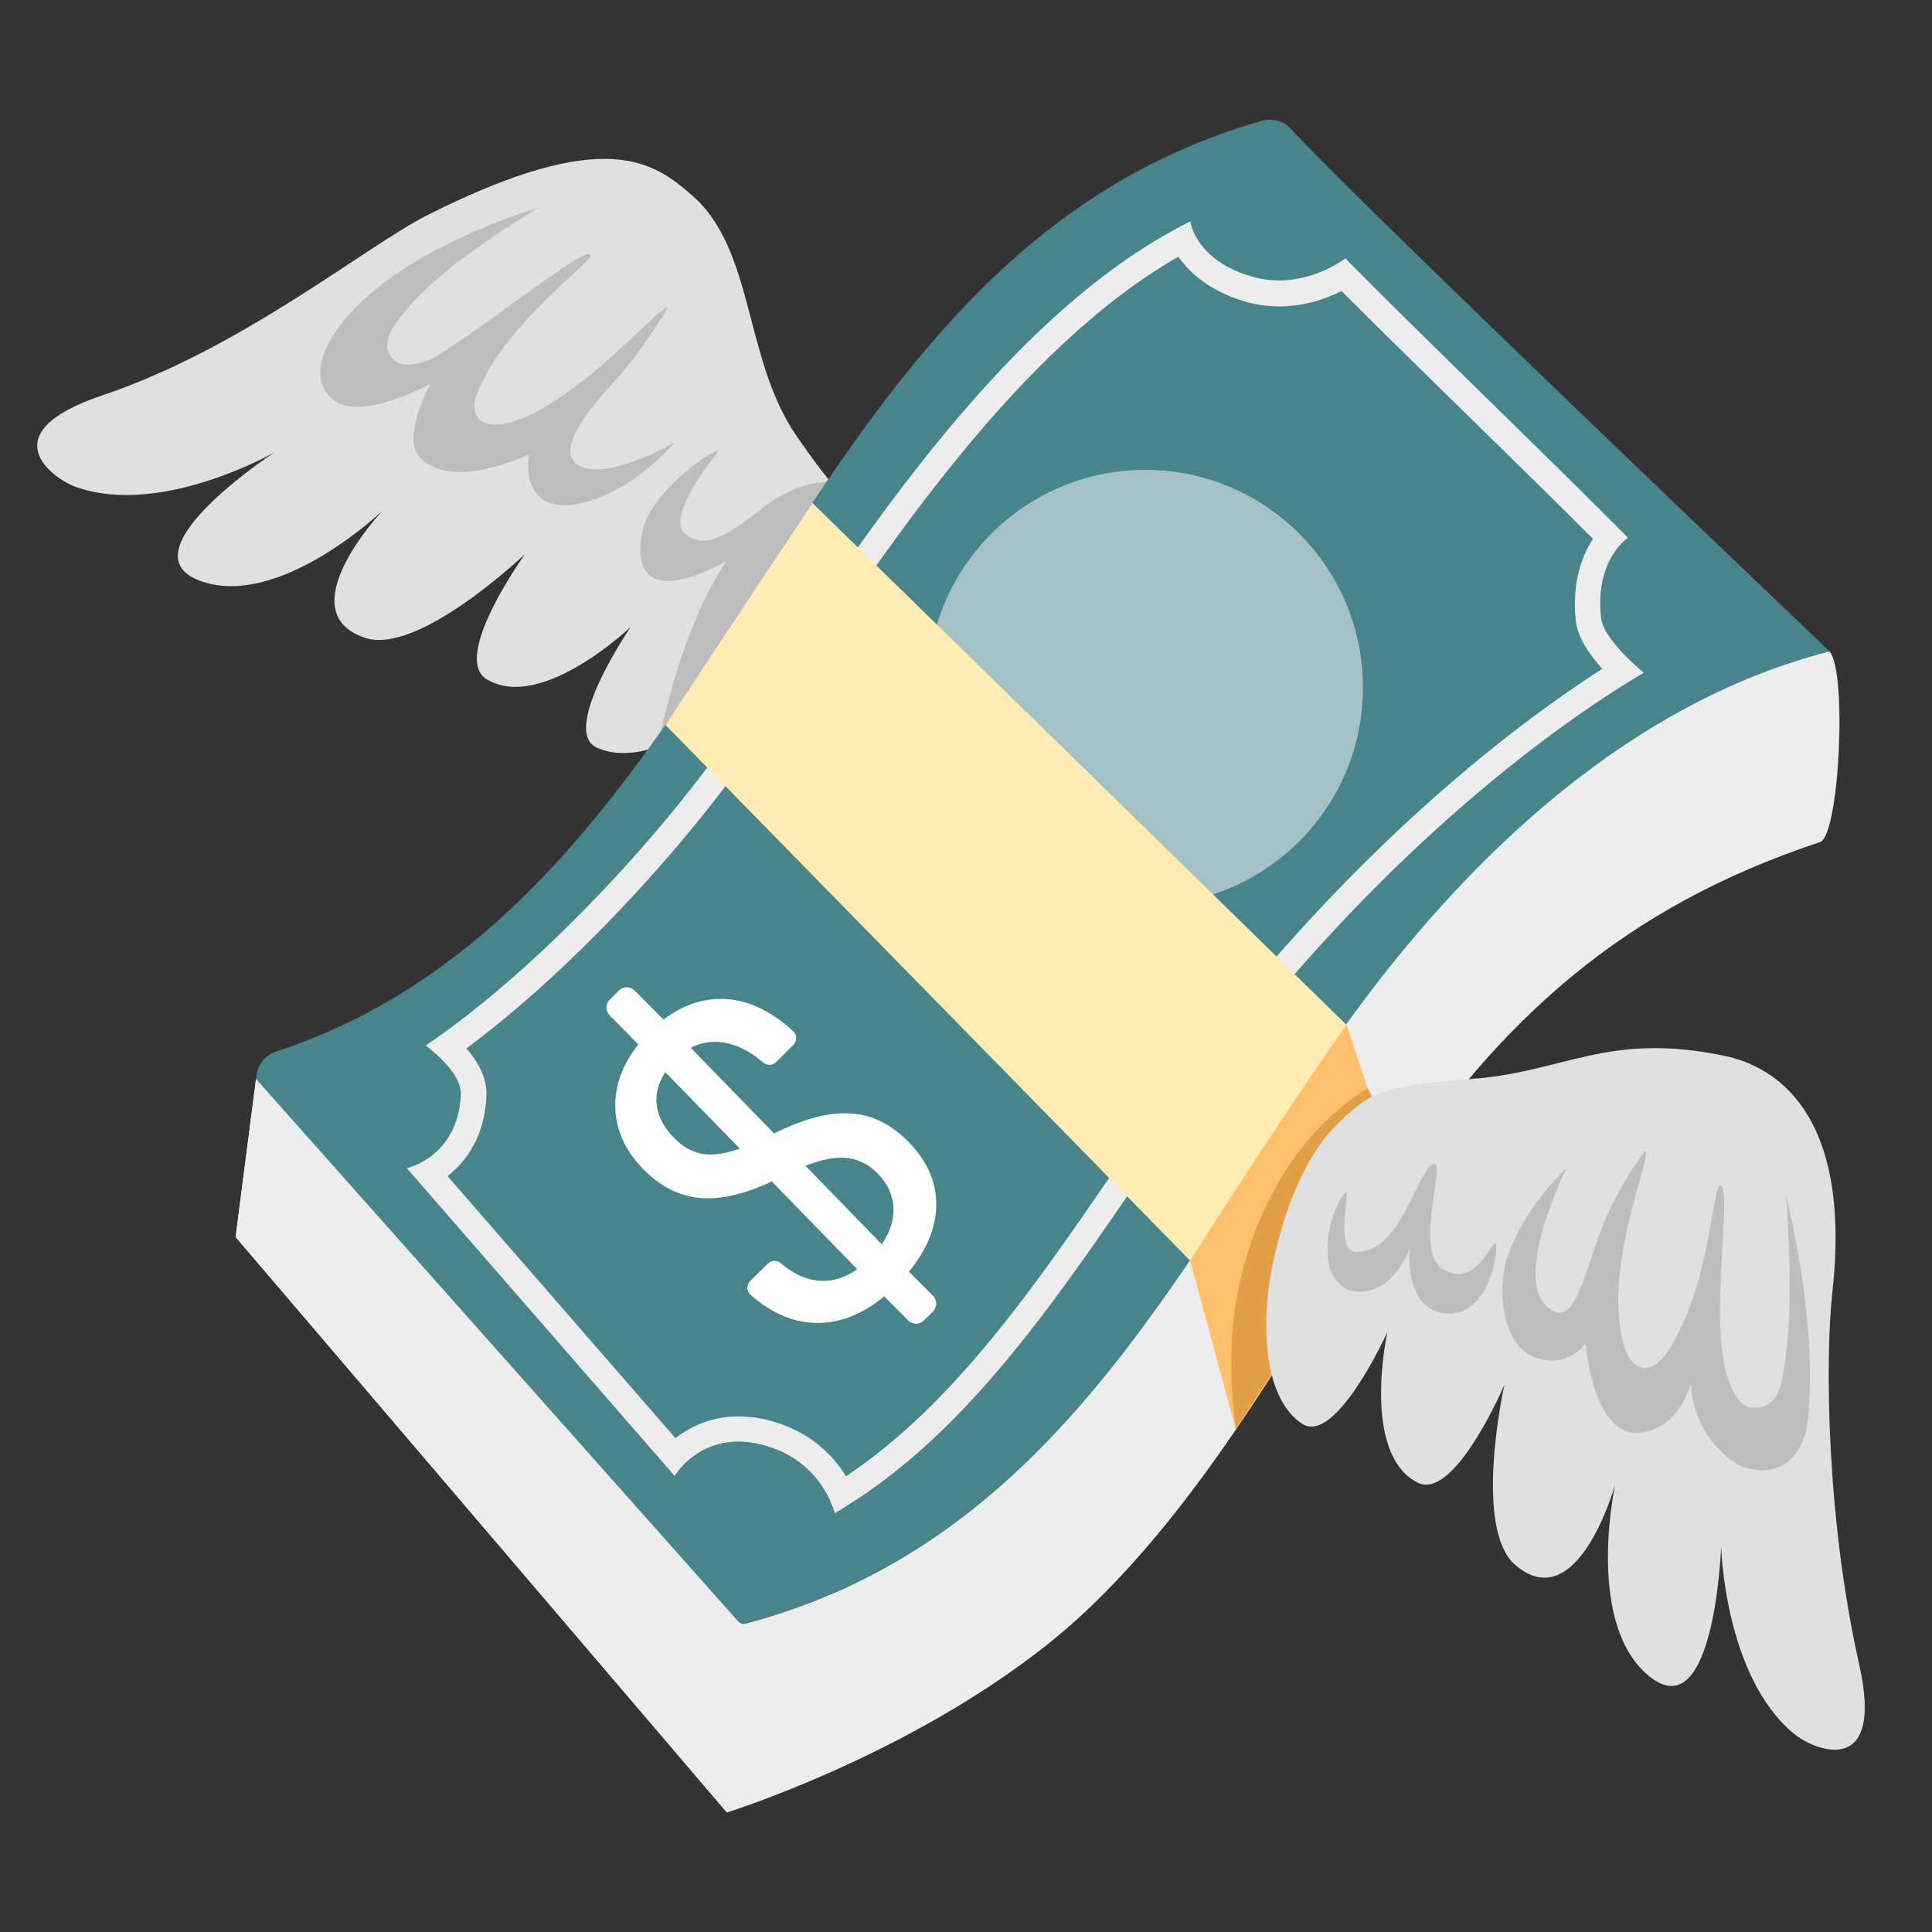 <svg width="65" height="65" viewBox="0 0 65 65" fill="none" xmlns="http://www.w3.org/2000/svg">
<rect x="0" y="0" width="65" height="65" fill="#333333" stroke="none"/>
<path d="M28.681 18.24C28.986 16.874 28.752 17.524 26.787 14.65C25.02 12.07 25.386 8.404 23.293 6.581C22.009 5.464 20.399 4.21 14.402 7.226C12.319 8.272 8.16 11.72 3.448 13.299C-0.345 14.569 1.757 16.102 2.564 16.387C5.439 17.398 9.242 15.214 9.242 15.214C9.242 15.214 3.788 18.779 6.993 19.622C9.593 20.307 12.868 17.184 12.868 17.184C12.868 17.184 9.659 20.587 12.284 21.46C14.087 22.059 17.667 18.637 17.667 18.637C17.667 18.637 15.163 22.115 16.372 22.851C18.21 23.969 21.221 21.089 21.221 21.089C21.221 21.089 18.83 24.583 20.079 25.152C21.948 26.005 24.72 23.608 24.72 23.608C24.72 23.608 28.133 20.683 28.681 18.24Z" fill="#E0E0E0"/>
<path d="M18.119 6.987C18.119 6.987 14.848 8.907 13.655 10.451C13.498 10.654 12.518 11.634 13.381 12.197C13.599 12.34 14.249 12.248 14.635 12.015C16.392 10.948 19.5 8.419 19.84 8.551C20.18 8.683 17.062 10.735 16.057 13.218C15.681 14.152 16.413 14.823 18.317 13.701C20.389 12.482 22.171 10.334 22.471 10.344C22.471 10.344 21.638 11.796 20.572 12.944C19.485 14.117 18.718 15.31 19.52 15.686C20.531 16.163 22.714 14.869 22.714 14.869C22.714 14.869 21.323 16.555 19.52 16.935C18.886 17.073 18.388 16.986 18.083 16.641C17.621 16.113 17.799 15.3 17.799 15.3C16.839 15.681 15.184 16.301 14.198 15.468C13.432 14.818 14.478 12.914 14.478 12.914C14.478 12.914 12.624 13.939 11.568 13.63C11.02 13.467 10.182 12.675 11.405 10.994C13.335 8.369 18.119 6.987 18.119 6.987ZM22.029 25.456C24.146 22.704 26.264 19.957 28.382 17.204L28.199 16.412C28.107 16.133 27.275 16.098 26.122 16.763C25.35 17.21 23.933 18.814 23.024 17.931C22.395 17.321 24.202 15.143 24.202 15.143C23.953 15.148 21.948 16.488 21.628 17.834C21.354 18.977 21.618 20.317 24.197 19.012C24.273 18.972 24.355 18.926 24.431 18.88C24.106 19.393 23.811 19.931 23.562 20.48C22.841 22.064 22.415 23.76 22.029 25.456Z" fill="#BDBDBD"/>
<path d="M41.331 5.652L41.366 5.677Z" fill="url(#paint0_linear_44_550)"/>
<path d="M44.246 35.968C39.142 43.616 34.851 52.041 25.091 54.62C24.989 54.646 24.883 54.615 24.812 54.539L8.866 36.943C8.394 36.42 8.628 35.593 9.298 35.374C15.854 33.221 19.947 28.092 23.593 22.623C28.62 15.092 32.926 6.805 42.377 4.088C42.737 3.951 43.159 4.037 43.433 4.337C45.551 6.673 61.521 21.877 61.547 21.907C61.557 21.912 48.161 30.098 44.246 35.968Z" fill="#48848B"/>
<path d="M29.509 39.462C29.164 39.117 28.752 38.944 28.275 38.949C27.798 38.954 27.178 39.147 26.411 39.528C25.37 40.081 24.466 40.34 23.71 40.315C22.953 40.285 22.273 39.97 21.673 39.365C21.059 38.751 20.734 38.065 20.703 37.314C20.668 36.562 20.927 35.836 21.48 35.135L20.511 34.16C20.442 34.09 20.404 33.997 20.404 33.899C20.404 33.801 20.442 33.707 20.511 33.637L20.825 33.322C20.968 33.18 21.201 33.18 21.348 33.322L22.323 34.303C23.04 33.759 23.796 33.536 24.588 33.627C25.299 33.714 26 34.064 26.686 34.694C26.818 34.815 26.818 35.029 26.691 35.156L26.112 35.735C25.99 35.856 25.792 35.856 25.665 35.74C25.208 35.344 24.735 35.115 24.253 35.064C23.689 35.003 23.192 35.186 22.765 35.613C22.318 36.06 22.09 36.517 22.085 36.979C22.08 37.446 22.283 37.888 22.694 38.299C23.075 38.685 23.507 38.863 23.984 38.842C24.461 38.822 25.076 38.619 25.837 38.233C26.599 37.847 27.244 37.608 27.793 37.512C28.336 37.415 28.834 37.441 29.28 37.583C29.727 37.73 30.149 37.999 30.545 38.395C31.175 39.03 31.494 39.731 31.5 40.498C31.505 41.265 31.2 42.026 30.581 42.783L31.393 43.596C31.535 43.738 31.535 43.971 31.393 44.119L31.083 44.428C30.941 44.571 30.707 44.571 30.56 44.428L29.748 43.616C28.986 44.245 28.189 44.545 27.361 44.505C26.625 44.469 25.919 44.154 25.248 43.56C25.216 43.531 25.191 43.495 25.173 43.456C25.155 43.416 25.145 43.373 25.145 43.33C25.144 43.287 25.153 43.244 25.17 43.204C25.187 43.164 25.212 43.128 25.243 43.098L25.832 42.514C25.949 42.397 26.137 42.387 26.264 42.494C26.716 42.885 27.183 43.083 27.666 43.093C28.219 43.103 28.747 42.854 29.25 42.351C29.743 41.864 30.012 41.356 30.057 40.843C30.093 40.33 29.915 39.868 29.509 39.462Z" fill="white"/>
<path d="M30.809 43.032L29.742 43.626L21.501 35.166L21.221 34.881L22.323 34.308L30.565 42.788L30.809 43.032Z" fill="white"/>
<path opacity="0.5" d="M38.533 30.453C42.577 30.453 45.855 27.175 45.855 23.131C45.855 19.087 42.577 15.808 38.533 15.808C34.489 15.808 31.21 19.087 31.21 23.131C31.21 27.175 34.489 30.453 38.533 30.453Z" fill="white"/>
<path d="M46.8 39.822C44.185 43.743 40.417 51.223 35.227 55.336C30.464 59.114 24.456 60.978 24.456 60.978L7.927 41.62L8.613 36.308L24.822 54.544C24.888 54.615 24.989 54.651 25.086 54.625C34.851 52.045 39.142 43.621 44.246 35.973C48.161 30.103 54.016 23.847 61.552 21.917C62.151 22.577 61.887 28.112 61.232 28.331C54.554 30.545 50.456 34.333 46.8 39.822Z" fill="#EDEDED"/>
<path d="M40.041 42.413L41.575 48.075C41.575 48.075 46.246 41.239 47.003 39.584L45.307 34.48C43.042 37.299 40.041 42.413 40.041 42.413Z" fill="#FFC06C"/>
<path d="M39.645 8.638C40.036 9.202 40.721 9.786 41.823 10.126C42.215 10.248 42.626 10.309 43.037 10.309C43.91 10.309 44.642 10.04 45.134 9.791C46.368 11.03 47.912 12.538 49.405 14.001C50.868 15.432 52.371 16.905 53.594 18.129C53.198 18.733 52.884 19.647 53.016 20.881C53.077 21.45 53.478 22.029 53.904 22.501C51.203 24.238 46.018 28.097 40.701 34.902C39.579 36.339 38.482 37.934 37.426 39.472C34.795 43.301 32.078 47.252 28.463 49.669C28.036 48.974 27.249 48.131 25.843 47.78C25.502 47.694 25.167 47.653 24.847 47.653C23.943 47.653 23.232 47.988 22.725 48.385L15.057 39.569C15.702 39.066 16.306 38.208 16.367 36.883C16.397 36.263 16.067 35.699 15.691 35.273C19.429 32.505 23.375 28.092 25.497 24.924C25.807 24.461 26.127 23.979 26.457 23.481C29.778 18.469 34.277 11.705 39.645 8.638ZM40.046 7.45C33.587 10.649 28.443 18.982 24.781 24.436C22.384 28.006 18.053 32.663 14.32 35.176C14.32 35.176 15.544 36.045 15.504 36.832C15.402 38.944 13.685 39.3 13.685 39.3L22.699 49.659C22.699 49.659 23.359 48.501 24.842 48.501C25.081 48.501 25.345 48.532 25.629 48.603C27.671 49.111 28.082 50.908 28.082 50.908C33.841 47.557 37.319 40.615 41.371 35.42C46.871 28.377 52.34 24.385 55.301 22.633C55.301 22.633 53.94 21.531 53.864 20.78C53.656 18.804 54.773 18.093 54.773 18.093C52.157 15.448 47.861 11.329 45.261 8.694C45.261 8.694 44.317 9.435 43.032 9.435C42.727 9.435 42.402 9.395 42.072 9.293C40.203 8.729 40.046 7.45 40.046 7.45Z" fill="#EDEDED"/>
<path d="M27.33 16.92L22.389 24.39L40.041 42.413C40.041 42.413 42.925 37.852 45.302 34.481L27.33 16.92Z" fill="#FFECB3"/>
<path opacity="0.68" d="M46.018 36.623C46.018 36.623 42.534 38.396 41.585 43.799C41.224 45.84 41.58 48.075 41.58 48.075L44.454 43.652L46.51 37.502L46.018 36.623Z" fill="#D69136"/>
<path d="M45.018 37.796C46.028 36.826 46.363 36.527 49.522 36.298C52.64 36.07 54.072 34.704 58.013 35.521C59.678 35.867 62.319 37.39 61.649 43.463C61.395 45.779 61.456 51.131 62.547 55.981C63.426 59.881 61.024 58.881 60.364 58.337C58.008 56.403 57.906 52.02 57.906 52.02C57.906 52.02 57.682 58.53 55.301 56.23C53.371 54.361 54.341 49.943 54.341 49.943C54.341 49.943 53.092 54.453 50.984 52.655C49.537 51.421 50.614 46.587 50.614 46.587C50.614 46.587 48.933 50.532 47.684 49.877C45.774 48.882 46.678 44.814 46.678 44.814C46.678 44.814 44.931 48.669 43.794 47.892C42.098 46.734 42.712 43.123 42.712 43.123C42.712 43.123 43.21 39.528 45.018 37.796Z" fill="#E0E0E0"/>
<path d="M60.094 40.259C60.094 40.259 60.338 43.398 60.12 45.271C59.983 46.434 59.922 47.501 58.855 47.343C58.596 47.303 57.992 46.8 57.886 44.865C57.774 42.814 58.2 40.102 57.901 39.899C57.601 39.691 57.586 43.25 56.103 45.48C55.544 46.318 54.605 46.409 54.458 44.2C54.295 41.798 55.539 38.954 55.362 38.71C55.362 38.71 54.31 40.005 53.701 41.839C53.092 43.672 52.823 44.535 52.107 44.007C50.822 43.062 52.706 39.3 52.706 39.3C52.706 39.3 51.325 40.533 50.725 42.26C50.344 43.357 50.553 45.16 51.528 45.617C52.675 46.155 53.346 45.195 53.346 45.195C53.346 45.195 53.589 48.267 55.087 48.202C56.525 48.135 56.89 46.516 56.89 46.516C56.89 46.516 56.829 48.08 58.282 49.151C58.987 49.674 60.628 49.76 60.831 47.689C61.161 44.327 60.094 40.259 60.094 40.259ZM48.278 39.157C47.968 39.081 47.521 40.478 46.962 41.265C46.749 41.559 46.292 42.164 45.591 42.113C44.891 42.062 45.444 40 45.282 40.112C45.119 40.224 44.464 41.326 44.723 42.605C44.794 42.961 45.155 43.382 45.51 43.438C46.84 43.651 47.425 42.016 47.425 42.016C47.425 42.016 47.227 43.971 48.542 44.175C50.131 44.418 50.456 41.915 50.314 41.823C50.172 41.732 49.659 43.398 48.526 42.687C47.597 42.098 48.587 39.239 48.278 39.157Z" fill="#BDBDBD"/>
<path d="M7.927 41.615L24.395 60.907C24.395 60.907 25.132 59.815 25.299 58.114C25.447 56.631 24.929 54.661 24.929 54.661L8.613 36.304L7.927 41.615Z" fill="#EDEDED"/>
<defs>
<linearGradient id="paint0_linear_44_550" x1="41.349" y1="5.665" x2="41.349" y2="5.665" gradientUnits="userSpaceOnUse">
<stop stop-color="#43A047"/>
<stop offset="0.999" stop-color="#66BB6A"/>
</linearGradient>
</defs>
</svg>
